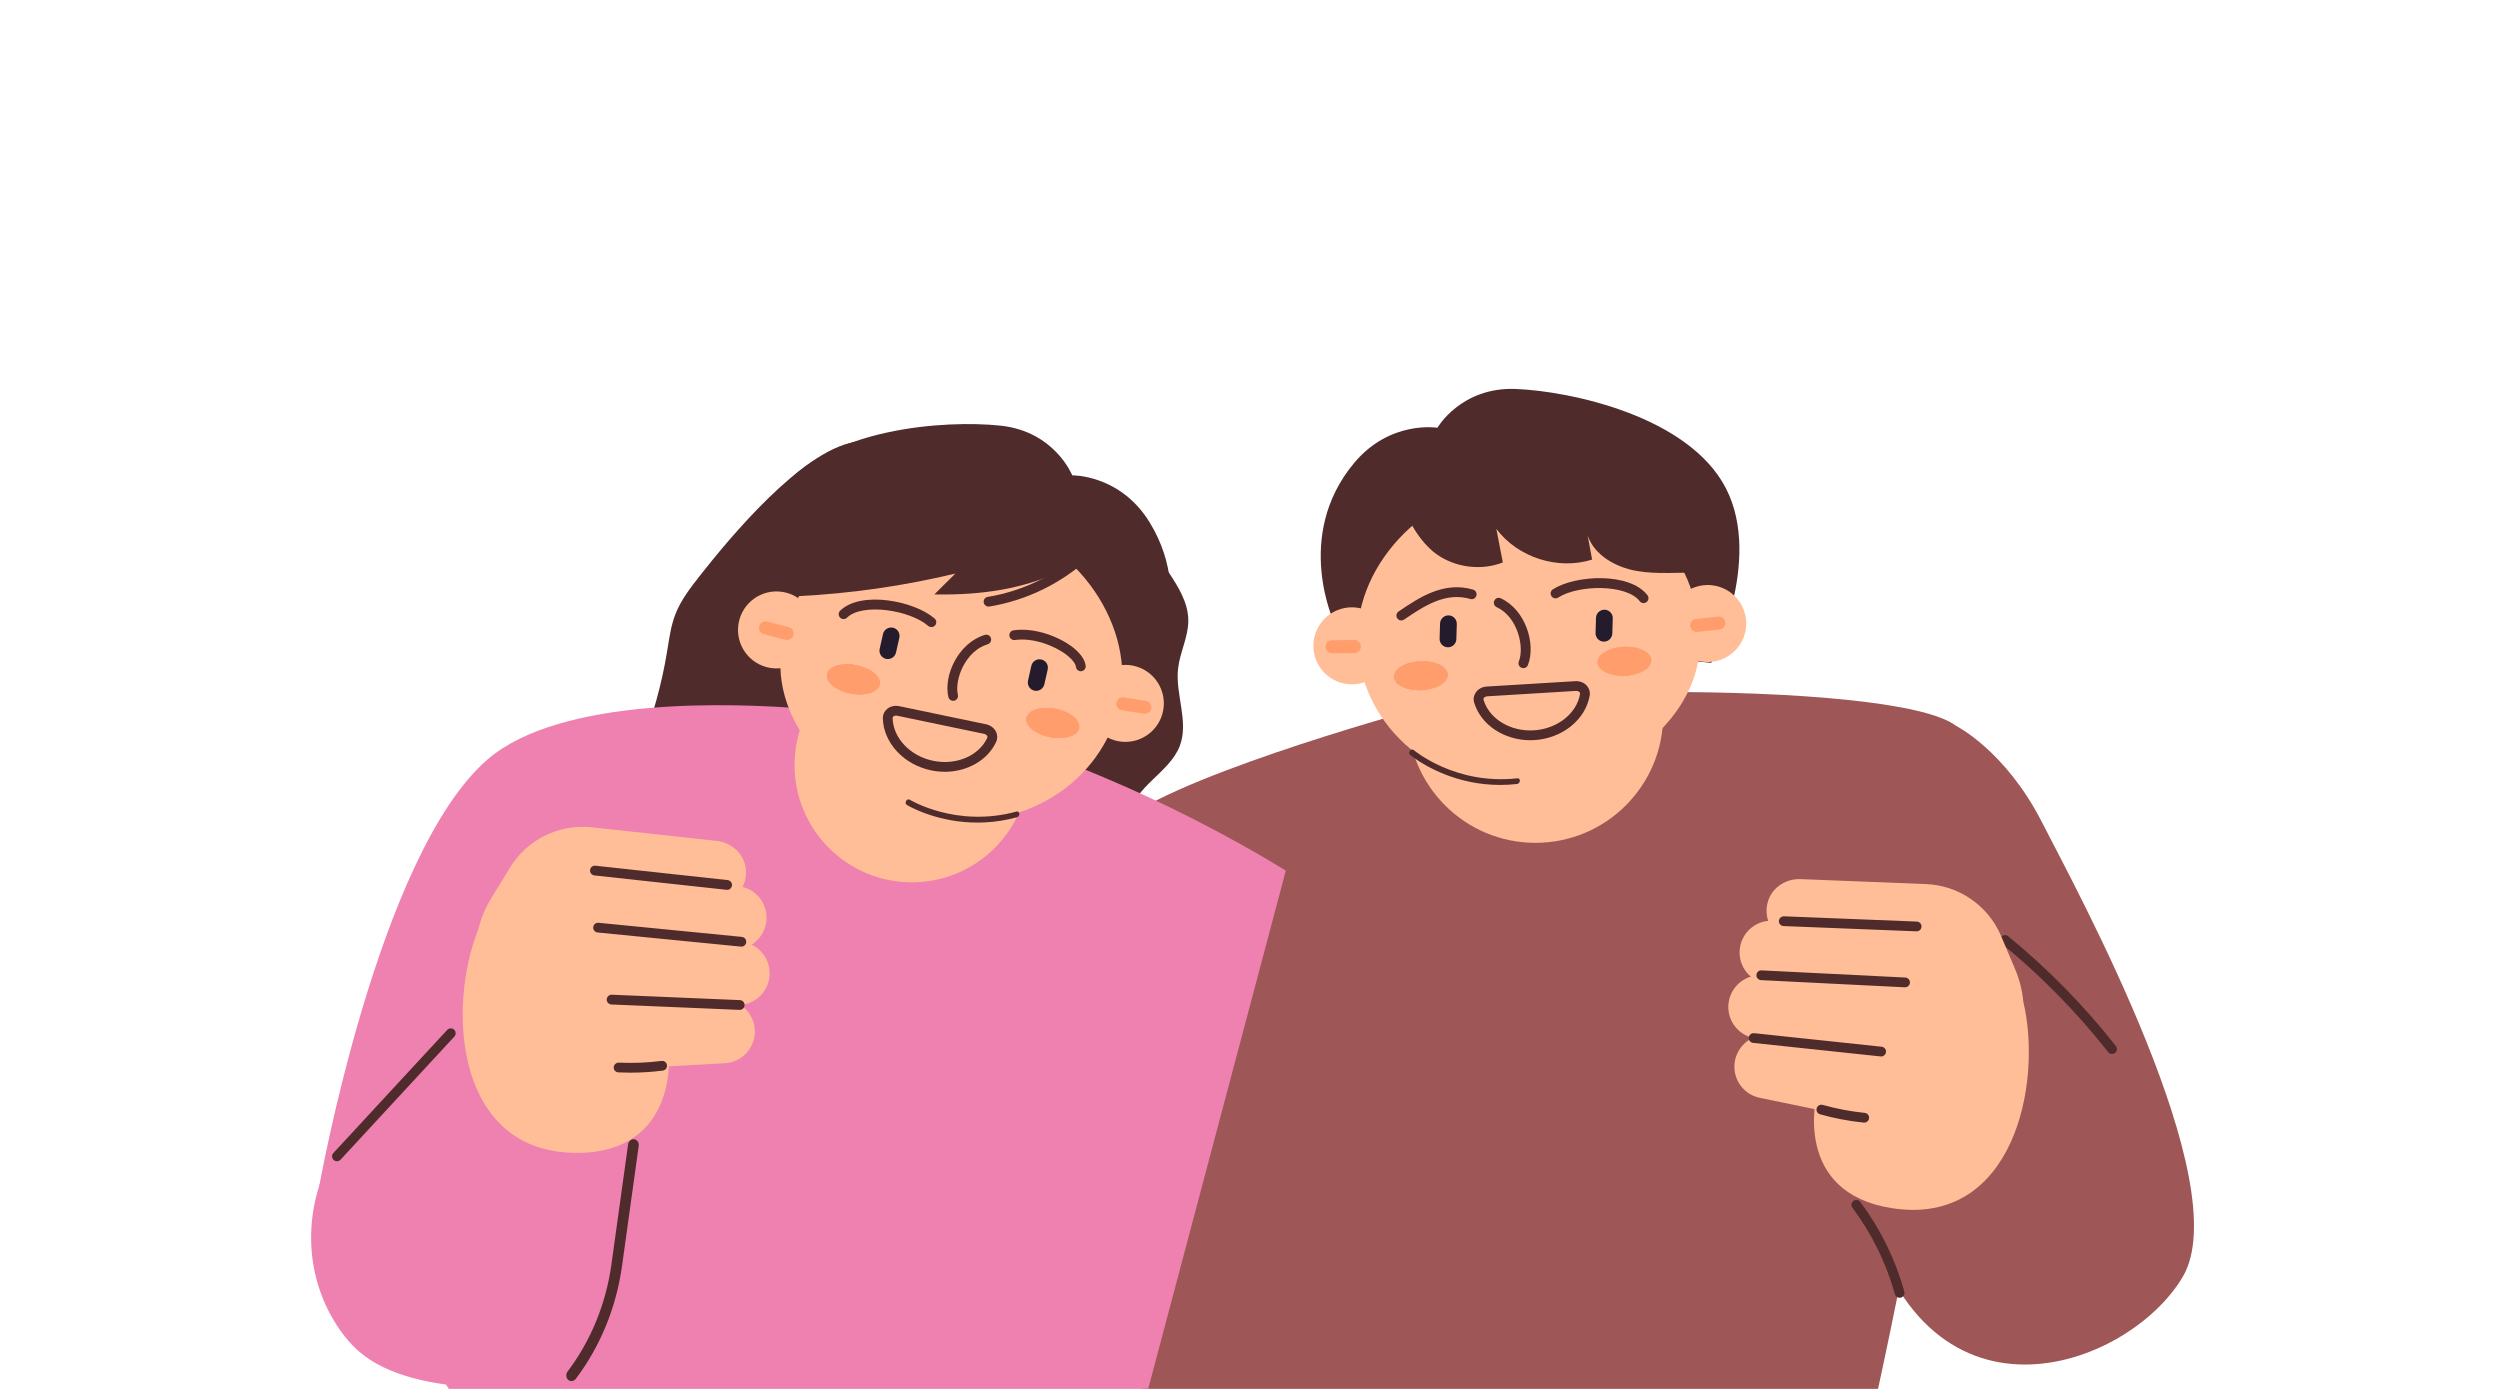 <svg width="450" height="250" viewBox="0 0 450 250" fill="none" xmlns="http://www.w3.org/2000/svg">
<path d="M125.996 103.609C124.293 105.781 122.566 107.993 121.569 110.565C120.732 112.725 120.444 115.05 120.067 117.335C119.107 123.153 117.528 128.868 115.365 134.353C143.282 141.332 171.511 147.056 199.94 151.503C200.51 151.593 201.107 151.678 201.651 151.488C203.341 150.895 203.147 148.516 203.384 146.742C204.071 141.581 210.503 139.132 212.361 134.268C214.029 129.9 211.54 125.024 212.05 120.375C212.375 117.408 213.922 114.623 213.896 111.637C213.868 108.446 212.062 105.576 210.294 102.92C208.416 100.097 206.472 97.249 203.848 95.1C199.388 91.446 193.488 90.198 187.835 89.065C181.011 87.696 174.189 86.329 167.366 84.961C161.857 83.857 179.803 74.779 153.673 79.587C144.176 81.335 131.372 96.757 125.996 103.61V103.609Z" fill="#4F2B2B"/>
<path d="M336.371 250H205.406C205.406 250 196.326 159.54 199.458 150.761C202.36 142.635 246.785 129.948 253.4 128.099C253.946 127.941 254.228 127.87 254.228 127.87C260.931 125.882 279.615 124.598 298.986 124.563C322.264 124.51 346.508 126.252 352.158 130.704C362.502 138.851 338.048 250 338.048 250H336.371Z" fill="#9F5656"/>
<path d="M299.377 128.715C299.377 141.417 289.083 151.71 276.381 151.71C263.678 151.71 253.385 141.417 253.385 128.715C253.385 128.503 253.385 128.293 253.402 128.098C253.948 127.94 254.229 127.869 254.229 127.869C260.932 125.881 279.617 124.597 298.988 124.562C299.253 125.898 299.377 127.289 299.377 128.714V128.715Z" fill="#FFBE97"/>
<path d="M231.444 156.724L206.675 250H80.794L57.418 213.782C57.418 213.782 68.063 153.592 87.821 136.649C101 125.353 131.947 126.479 145.582 127.624C149.682 127.957 152.214 128.292 152.214 128.292C162.877 128.487 174.277 131.125 185.029 134.749C210.029 143.123 231.443 156.724 231.443 156.724H231.444Z" fill="#EE81B0"/>
<path d="M185.244 137.703C185.244 149.35 175.795 158.816 164.131 158.816C152.467 158.816 143.018 149.35 143.018 137.703C143.018 134.062 143.949 130.63 145.586 127.623C149.685 127.956 152.217 128.291 152.217 128.291C162.881 128.486 174.281 131.124 185.032 134.748C185.173 135.715 185.244 136.702 185.244 137.703Z" fill="#FFBE97"/>
<path d="M352.158 130.696C352.158 130.696 360.937 135.087 367.523 147.942C374.108 160.797 402.641 213.163 392.921 229.782C383.202 246.401 345.574 260.197 335.227 215.358L352.158 130.696Z" fill="#9F5656"/>
<path d="M84.064 178.044L63.246 202.94C55.064 212.724 53.537 226.706 60.072 237.66C61.329 239.769 62.831 241.698 64.623 243.265C74.656 252.044 98.853 250.474 104.549 246.609C122.421 234.486 115.105 203.442 115.105 203.442L84.064 178.044Z" fill="#EE81B0"/>
<path d="M100.568 155.995L132.888 159.511C135.666 159.813 137.818 162.082 137.973 164.873C138.148 168.023 135.736 170.718 132.586 170.894L104.685 172.446L100.568 155.997V155.995Z" fill="#FFBE97"/>
<path d="M101.125 165.999L133.445 169.515C136.223 169.817 138.375 172.086 138.529 174.877C138.704 178.027 136.293 180.722 133.143 180.898L105.242 182.45L101.125 166.001V165.999Z" fill="#FFBE97"/>
<path d="M98.461 176.479L130.781 179.995C133.559 180.296 135.711 182.566 135.865 185.357C136.04 188.506 133.629 191.201 130.479 191.378L102.577 192.929L98.461 176.48V176.479Z" fill="#FFBE97"/>
<path d="M134.158 155.853C133.646 153.4 131.485 151.627 128.991 151.356L106.543 148.913C100.639 148.271 94.894 151.096 91.797 156.164L88.401 161.721C87.346 163.449 86.574 165.321 86.098 167.265C80.423 181.44 81.946 207.518 103.818 207.518C122.319 207.518 120.396 189.262 120.396 189.262C120.396 189.262 116.764 184.533 111.846 179.115L104.655 164.106L128.889 162.757C132.331 162.567 134.893 159.366 134.158 155.852V155.853Z" fill="#FFBE97"/>
<path d="M130.884 160.17C130.851 160.17 130.82 160.169 130.788 160.166L106.992 157.578C106.509 157.525 106.16 157.09 106.212 156.608C106.265 156.125 106.686 155.772 107.182 155.828L130.978 158.416C131.461 158.469 131.81 158.903 131.758 159.386C131.708 159.836 131.328 160.17 130.884 160.17Z" fill="#4F2B2B"/>
<path d="M133.444 170.395C133.416 170.395 133.387 170.394 133.357 170.39L107.571 167.849C107.086 167.801 106.734 167.371 106.782 166.888C106.83 166.404 107.247 166.051 107.742 166.099L133.529 168.641C134.013 168.689 134.366 169.119 134.318 169.601C134.273 170.056 133.891 170.395 133.444 170.395Z" fill="#4F2B2B"/>
<path d="M133.143 181.778C133.131 181.778 133.118 181.778 133.106 181.778L110.051 180.805C109.566 180.784 109.188 180.374 109.21 179.889C109.23 179.403 109.669 179.021 110.126 179.047L133.18 180.02C133.666 180.04 134.044 180.45 134.022 180.936C134.002 181.408 133.612 181.779 133.143 181.779V181.778Z" fill="#4F2B2B"/>
<path d="M113.459 193.081C112.74 193.081 112.019 193.064 111.303 193.03C110.817 193.007 110.443 192.595 110.466 192.11C110.489 191.624 110.941 191.259 111.386 191.273C113.939 191.393 116.527 191.29 119.073 190.965C119.565 190.911 119.995 191.245 120.057 191.726C120.117 192.209 119.779 192.648 119.296 192.71C117.364 192.956 115.408 193.079 113.461 193.079L113.459 193.081Z" fill="#4F2B2B"/>
<path d="M60.651 209.025C60.438 209.025 60.223 208.947 60.054 208.791C59.698 208.462 59.675 207.905 60.004 207.547L80.491 185.39C80.821 185.031 81.378 185.011 81.735 185.341C82.092 185.67 82.114 186.227 81.784 186.584L61.298 208.742C61.124 208.929 60.888 209.025 60.651 209.025Z" fill="#4F2B2B"/>
<path d="M102.724 248.591C102.562 248.564 102.405 248.492 102.273 248.369C101.867 248.002 101.819 247.33 102.168 246.87C106.343 241.341 109.068 234.702 110.046 227.67L113.058 205.993C113.14 205.408 113.633 204.991 114.161 205.06C114.707 205.184 115.05 205.661 114.97 206.246L111.958 227.921C110.924 235.348 108.046 242.358 103.637 248.199C103.403 248.506 103.054 248.642 102.725 248.587L102.724 248.591Z" fill="#4F2B2B"/>
<path d="M380.164 189.717C379.905 189.717 379.648 189.602 379.471 189.381C373.834 182.209 367.396 175.645 360.338 169.872C359.962 169.564 359.907 169.009 360.215 168.634C360.522 168.257 361.075 168.204 361.452 168.509C368.612 174.364 375.14 181.021 380.857 188.293C381.156 188.676 381.091 189.229 380.707 189.529C380.548 189.656 380.355 189.718 380.164 189.718V189.717Z" fill="#4F2B2B"/>
<path d="M341.93 233.601C341.545 233.601 341.191 233.347 341.083 232.957C339.512 227.325 336.94 222.091 333.439 217.402C333.148 217.012 333.227 216.462 333.618 216.171C334.005 215.877 334.559 215.959 334.848 216.349C338.482 221.214 341.149 226.644 342.778 232.485C342.908 232.954 342.636 233.438 342.167 233.568C342.09 233.59 342.009 233.601 341.932 233.601H341.93Z" fill="#4F2B2B"/>
<path d="M351.547 167.019L319.062 165.732C316.269 165.621 313.807 167.548 313.242 170.285C312.605 173.374 314.593 176.395 317.682 177.034L345.049 182.684L351.547 167.021V167.019Z" fill="#FFBE97"/>
<path d="M349.519 176.834L317.034 175.547C314.242 175.435 311.779 177.363 311.215 180.099C310.577 183.189 312.565 186.21 315.654 186.849L343.022 192.498L349.519 176.835V176.834Z" fill="#FFBE97"/>
<path d="M350.611 187.591L318.126 186.303C315.334 186.192 312.871 188.12 312.306 190.856C311.669 193.946 313.657 196.967 316.746 197.606L344.114 203.255L350.611 187.592V187.591Z" fill="#FFBE97"/>
<path d="M318.344 161.926C319.212 159.575 321.611 158.139 324.117 158.241L346.68 159.134C352.614 159.369 357.88 163.009 360.195 168.479L362.733 174.475C363.522 176.341 364.009 178.306 364.195 180.3C367.718 195.157 362.367 220.726 340.733 217.5C322.436 214.773 327.03 197 327.03 197C327.03 197 331.32 192.858 336.982 188.225L346.307 174.441L322.538 169.534C319.162 168.838 317.1 165.294 318.344 161.928V161.926Z" fill="#FFBE97"/>
<path d="M344.992 167.64C344.979 167.64 344.97 167.64 344.958 167.64L321.043 166.691C320.557 166.673 320.178 166.263 320.198 165.777C320.217 165.291 320.65 164.919 321.112 164.934L345.027 165.882C345.513 165.901 345.892 166.311 345.872 166.797C345.853 167.27 345.463 167.641 344.992 167.641V167.64Z" fill="#4F2B2B"/>
<path d="M342.913 177.714C342.9 177.714 342.884 177.714 342.87 177.714L316.991 176.424C316.505 176.399 316.132 175.986 316.155 175.502C316.18 175.017 316.593 174.624 317.076 174.666L342.955 175.956C343.441 175.981 343.814 176.394 343.791 176.878C343.769 177.349 343.378 177.714 342.912 177.714H342.913Z" fill="#4F2B2B"/>
<path d="M338.603 190.163C338.572 190.163 338.539 190.162 338.508 190.159L315.562 187.722C315.079 187.671 314.728 187.238 314.781 186.755C314.832 186.271 315.268 185.921 315.747 185.974L338.694 188.41C339.177 188.462 339.528 188.895 339.475 189.377C339.427 189.829 339.045 190.165 338.603 190.165V190.163Z" fill="#4F2B2B"/>
<path d="M335.559 202.072C335.528 202.072 335.498 202.07 335.469 202.067C332.819 201.8 330.177 201.297 327.61 200.573C327.143 200.44 326.869 199.954 327.002 199.487C327.135 199.02 327.624 198.744 328.088 198.879C330.557 199.575 333.099 200.059 335.645 200.316C336.13 200.366 336.482 200.796 336.433 201.28C336.388 201.733 336.004 202.07 335.56 202.07L335.559 202.072Z" fill="#4F2B2B"/>
<path d="M258.731 77.001C258.731 77.001 262.971 69.631 272.813 70.014C282.655 70.4 304.022 74.9 310.693 87.947C317.363 100.994 308.012 119.315 308.012 119.315L240.24 112.273C240.24 112.273 232.709 96.539 243.749 83.329C250.224 75.582 258.733 76.998 258.733 76.998L258.731 77.001Z" fill="#4F2B2B"/>
<path d="M305.982 116.187C305.487 130.37 289.509 142.243 272.489 141.649C255.47 141.055 243.852 128.222 244.345 114.038C244.84 99.855 258.658 86.573 275.689 86.616C295.471 86.667 306.475 102.003 305.98 116.187H305.982Z" fill="#FFBE97"/>
<path d="M283.586 92.589C283.608 92.626 283.638 92.65 283.655 92.694C283.6 92.647 283.585 92.617 283.586 92.589Z" fill="#FFBE97"/>
<path d="M260.59 116.513C259.758 116.489 259.104 115.793 259.128 114.959L259.209 112.231C259.233 111.399 259.928 110.744 260.763 110.768C261.595 110.792 262.249 111.487 262.225 112.322L262.144 115.05C262.12 115.882 261.424 116.537 260.59 116.513Z" fill="#241C2D"/>
<path d="M288.662 115.493C287.83 115.469 287.176 114.774 287.2 113.94L287.281 111.211C287.305 110.379 288.001 109.725 288.835 109.749C289.667 109.773 290.321 110.468 290.298 111.302L290.216 114.031C290.192 114.863 289.497 115.517 288.662 115.493Z" fill="#241C2D"/>
<path d="M283.586 92.59C283.608 92.627 283.638 92.651 283.655 92.695C283.6 92.648 283.585 92.618 283.586 92.59Z" fill="#5A5A5A"/>
<path d="M245.979 122.658C249.518 121.2 251.206 117.15 249.749 113.61C248.291 110.071 244.241 108.383 240.701 109.841C237.162 111.298 235.474 115.349 236.932 118.888C238.389 122.427 242.44 124.115 245.979 122.658Z" fill="#FFBE97"/>
<path d="M243.796 117.549L239.782 117.585C239.135 117.591 238.606 117.071 238.6 116.425C238.593 115.778 239.113 115.249 239.76 115.243L243.774 115.207C244.421 115.201 244.95 115.721 244.956 116.367C244.962 117.014 244.443 117.543 243.796 117.549Z" fill="#FF9D6C"/>
<path d="M308.245 119.11C312.043 118.637 314.738 115.174 314.265 111.375C313.791 107.577 310.328 104.882 306.53 105.356C302.731 105.83 300.036 109.293 300.51 113.091C300.984 116.889 304.447 119.584 308.245 119.11Z" fill="#FFBE97"/>
<path d="M309.527 113.313L305.535 113.745C304.892 113.814 304.315 113.35 304.245 112.707C304.176 112.063 304.64 111.486 305.283 111.417L309.274 110.983C309.918 110.914 310.495 111.378 310.565 112.021C310.634 112.665 310.17 113.242 309.527 113.312V113.313Z" fill="#FF9D6C"/>
<path d="M295.845 108.559C295.581 108.559 295.319 108.44 295.146 108.213C292.805 105.143 284.142 105.204 280.473 107.563C280.065 107.823 279.52 107.707 279.257 107.297C278.994 106.888 279.113 106.344 279.522 106.081C283.618 103.454 293.379 102.995 296.546 107.145C296.842 107.532 296.766 108.083 296.379 108.378C296.221 108.5 296.034 108.559 295.847 108.559H295.845Z" fill="#4F2B2B"/>
<path d="M252.234 111.68C251.952 111.68 251.674 111.544 251.504 111.292C251.233 110.89 251.338 110.342 251.742 110.071L251.903 109.962C255.456 107.565 259.876 104.58 265.153 106.13C265.618 106.267 265.886 106.755 265.748 107.222C265.612 107.687 265.128 107.954 264.658 107.819C260.178 106.502 256.301 109.117 252.887 111.422L252.723 111.532C252.571 111.634 252.401 111.682 252.231 111.682L252.234 111.68Z" fill="#4F2B2B"/>
<path d="M255.877 124.216C258.539 124.092 260.644 122.83 260.576 121.398C260.509 119.965 258.297 118.906 255.634 119.03C252.971 119.155 250.867 120.417 250.934 121.849C251.001 123.281 253.214 124.341 255.877 124.216Z" fill="#FF9D6C"/>
<path d="M255.877 124.216C258.539 124.092 260.644 122.83 260.576 121.398C260.509 119.965 258.297 118.906 255.634 119.03C252.971 119.155 250.867 120.417 250.934 121.849C251.001 123.281 253.214 124.341 255.877 124.216Z" fill="#FF9D6C"/>
<path d="M292.523 121.629C295.186 121.505 297.29 120.243 297.223 118.811C297.156 117.379 294.943 116.319 292.28 116.443C289.618 116.568 287.513 117.83 287.58 119.262C287.647 120.694 289.86 121.754 292.523 121.629Z" fill="#FF9D6C"/>
<path d="M292.523 121.629C295.186 121.505 297.29 120.243 297.223 118.811C297.156 117.379 294.943 116.319 292.28 116.443C289.618 116.568 287.513 117.83 287.58 119.262C287.647 120.694 289.86 121.754 292.523 121.629Z" fill="#FF9D6C"/>
<path d="M255.877 124.218C258.539 124.093 260.644 122.832 260.576 121.399C260.509 119.967 258.297 118.907 255.634 119.032C252.971 119.157 250.867 120.419 250.934 121.851C251.001 123.283 253.214 124.343 255.877 124.218Z" fill="#FF9D6C"/>
<path d="M292.523 121.629C295.186 121.505 297.29 120.243 297.223 118.811C297.156 117.379 294.943 116.319 292.28 116.443C289.618 116.568 287.513 117.83 287.58 119.262C287.647 120.694 289.86 121.754 292.523 121.629Z" fill="#FF9D6C"/>
<path d="M274.207 120.268C274.099 120.268 273.991 120.247 273.884 120.207C273.432 120.028 273.211 119.519 273.389 119.067C274.427 116.433 273.182 111.044 269.399 109.284C268.96 109.08 268.767 108.557 268.974 108.116C269.18 107.674 269.701 107.485 270.142 107.691C274.645 109.785 276.495 115.982 275.026 119.712C274.89 120.059 274.559 120.269 274.207 120.269V120.268Z" fill="#4F2B2B"/>
<path d="M275.459 133.241C270.722 133.241 266.536 130.467 265.343 126.445C265.16 125.831 265.275 125.169 265.651 124.63C266.081 124.019 266.806 123.626 267.599 123.578L283.562 122.61C284.38 122.565 285.124 122.865 285.622 123.419C286.062 123.908 286.255 124.55 286.148 125.179C285.414 129.531 281.227 132.911 276.195 133.218C275.948 133.233 275.702 133.239 275.459 133.239V133.241ZM283.732 124.364C283.712 124.364 283.69 124.364 283.67 124.366L267.707 125.334C267.445 125.351 267.216 125.464 267.093 125.64C267.022 125.741 267.001 125.845 267.031 125.945C268.053 129.398 271.888 131.719 276.088 131.462C280.312 131.205 283.814 128.44 284.413 124.889C284.43 124.785 284.397 124.687 284.315 124.595C284.182 124.448 283.969 124.364 283.73 124.364H283.732Z" fill="#4F2B2B"/>
<path d="M258.547 99.73C261.951 102.171 266.605 102.76 270.511 101.244C270.119 99.227 269.728 97.21 269.338 95.192C273.195 100.348 280.447 102.675 286.582 100.723C286.315 99.289 286.049 97.855 285.781 96.421C287.047 99.996 290.848 102.107 294.582 102.769C298.316 103.431 302.15 102.97 305.94 103.119C304.826 99.649 303.497 96.249 301.967 92.941C300.563 89.908 298.946 86.896 296.533 84.583C290.442 78.748 280.984 78.691 272.575 79.326C268.511 79.633 264.394 80.03 260.578 81.466C257.151 82.754 252.441 85.305 252.569 89.475C252.679 93.081 255.736 97.714 258.547 99.73Z" fill="#4F2B2B"/>
<path d="M193.002 85.562C193.002 85.562 189.873 77.655 180.079 76.614C170.285 75.573 148.491 76.938 140.006 88.883C131.519 100.829 138.125 120.31 138.125 120.31L206.203 123.14C206.203 123.14 215.93 108.659 206.916 93.993C201.628 85.39 193.004 85.562 193.004 85.562H193.002Z" fill="#4F2B2B"/>
<path d="M140.585 117.508C139.024 131.613 153.117 145.671 170.044 147.544C186.971 149.417 200.322 138.398 201.884 124.293C203.445 110.187 191.691 95.047 174.834 92.628C155.251 89.818 142.148 103.402 140.585 117.508Z" fill="#FFBE97"/>
<path d="M159.479 118.594C158.667 118.411 158.157 117.604 158.34 116.789L158.94 114.127C159.122 113.315 159.93 112.805 160.744 112.988C161.556 113.17 162.066 113.977 161.883 114.792L161.283 117.454C161.101 118.267 160.293 118.776 159.479 118.594Z" fill="#241C2D"/>
<path d="M186.18 124.315C185.368 124.133 184.858 123.326 185.041 122.511L185.641 119.848C185.824 119.036 186.631 118.526 187.445 118.709C188.258 118.892 188.767 119.699 188.585 120.513L187.984 123.176C187.802 123.988 186.994 124.498 186.18 124.315Z" fill="#241C2D"/>
<path d="M166.157 97.397C166.131 97.43 166.097 97.45 166.074 97.49C166.136 97.453 166.154 97.424 166.157 97.397Z" fill="#FFBE97"/>
<path d="M166.159 97.397C166.133 97.43 166.099 97.45 166.076 97.49C166.138 97.453 166.156 97.424 166.159 97.397Z" fill="#5A5A5A"/>
<path d="M205.212 133.012C208.749 131.549 210.43 127.496 208.967 123.959C207.504 120.422 203.451 118.741 199.914 120.204C196.377 121.667 194.696 125.72 196.159 129.257C197.622 132.794 201.675 134.475 205.212 133.012Z" fill="#FFBE97"/>
<path d="M201.923 127.844L205.891 128.46C206.53 128.559 207.129 128.121 207.228 127.482C207.327 126.843 206.889 126.244 206.25 126.145L202.282 125.53C201.643 125.431 201.045 125.868 200.946 126.507C200.847 127.146 201.284 127.745 201.923 127.844Z" fill="#FF9D6C"/>
<path d="M146.61 114.511C147.23 110.734 144.672 107.169 140.895 106.549C137.118 105.928 133.553 108.487 132.932 112.264C132.312 116.041 134.87 119.606 138.647 120.226C142.424 120.847 145.989 118.288 146.61 114.511Z" fill="#FFBE97"/>
<path d="M137.495 114.15L141.382 115.155C142.009 115.318 142.648 114.94 142.809 114.315C142.971 113.689 142.594 113.05 141.969 112.889L138.081 111.883C137.455 111.721 136.816 112.098 136.655 112.723C136.492 113.35 136.87 113.989 137.495 114.15Z" fill="#FF9D6C"/>
<path d="M167.651 112.875C167.445 112.875 167.241 112.804 167.074 112.66C163.781 109.795 155.221 108.481 152.461 111.182C152.115 111.524 151.556 111.515 151.217 111.168C150.877 110.822 150.885 110.263 151.231 109.925C154.964 106.275 164.559 108.141 168.228 111.332C168.595 111.651 168.633 112.206 168.315 112.573C168.14 112.773 167.897 112.875 167.651 112.875Z" fill="#4F2B2B"/>
<path d="M194.545 120.825C194.105 120.825 193.726 120.496 193.673 120.047C193.603 119.451 192.972 118.639 191.982 117.877C189.81 116.2 185.916 114.744 182.683 115.199C182.199 115.27 181.757 114.931 181.688 114.45C181.62 113.969 181.956 113.523 182.437 113.455C186.325 112.905 190.67 114.639 193.059 116.483C194.047 117.245 195.259 118.447 195.421 119.843C195.477 120.325 195.132 120.762 194.649 120.817C194.615 120.822 194.581 120.824 194.547 120.824L194.545 120.825Z" fill="#4F2B2B"/>
<path d="M194.241 131.061C194.514 129.654 192.615 128.101 189.998 127.592C187.381 127.084 185.038 127.812 184.765 129.219C184.491 130.627 186.391 132.18 189.007 132.689C191.624 133.197 193.967 132.469 194.241 131.061Z" fill="#FF9D6C"/>
<path d="M194.241 131.061C194.514 129.654 192.615 128.101 189.998 127.592C187.381 127.084 185.038 127.812 184.765 129.219C184.491 130.627 186.391 132.18 189.007 132.689C191.624 133.197 193.967 132.469 194.241 131.061Z" fill="#FF9D6C"/>
<path d="M158.348 123.2C158.622 121.793 156.722 120.24 154.105 119.731C151.489 119.222 149.146 119.951 148.872 121.358C148.599 122.765 150.498 124.319 153.115 124.827C155.732 125.336 158.075 124.607 158.348 123.2Z" fill="#FF9D6C"/>
<path d="M158.348 123.2C158.622 121.793 156.722 120.24 154.105 119.731C151.489 119.222 149.146 119.951 148.872 121.358C148.599 122.765 150.498 124.319 153.115 124.827C155.732 125.336 158.075 124.607 158.348 123.2Z" fill="#FF9D6C"/>
<path d="M194.239 131.06C194.512 129.653 192.613 128.1 189.996 127.591C187.379 127.083 185.036 127.811 184.763 129.218C184.489 130.626 186.389 132.179 189.005 132.688C191.622 133.196 193.965 132.468 194.239 131.06Z" fill="#FF9D6C"/>
<path d="M158.348 123.2C158.622 121.793 156.722 120.24 154.105 119.731C151.489 119.222 149.146 119.951 148.872 121.358C148.599 122.765 150.498 124.319 153.115 124.827C155.732 125.336 158.075 124.607 158.348 123.2Z" fill="#FF9D6C"/>
<path d="M171.562 126.149C171.163 126.149 170.803 125.875 170.707 125.47C169.793 121.564 172.518 115.703 177.277 114.279C177.738 114.14 178.233 114.405 178.371 114.87C178.51 115.334 178.245 115.826 177.78 115.966C173.784 117.16 171.773 122.311 172.419 125.068C172.531 125.541 172.237 126.015 171.763 126.126C171.695 126.142 171.627 126.149 171.561 126.149H171.562Z" fill="#4F2B2B"/>
<path d="M170.061 138.921C169.249 138.921 168.425 138.838 167.597 138.666C162.659 137.636 159.007 133.687 158.911 129.276C158.897 128.636 159.18 128.028 159.684 127.608C160.258 127.132 161.067 126.945 161.841 127.107L177.496 130.373C178.271 130.535 178.936 131.029 179.27 131.696C179.566 132.283 179.581 132.953 179.312 133.533C177.77 136.867 174.094 138.923 170.058 138.923L170.061 138.921ZM161.281 128.806C161.098 128.806 160.929 128.858 160.809 128.959C160.714 129.038 160.666 129.132 160.67 129.236C160.748 132.836 163.811 136.078 167.956 136.943C172.105 137.803 176.204 136.061 177.717 132.792C177.761 132.698 177.754 132.594 177.7 132.483C177.603 132.293 177.394 132.146 177.137 132.093L161.48 128.826C161.412 128.812 161.346 128.806 161.281 128.806Z" fill="#4F2B2B"/>
<path d="M190.046 103.208C184.38 105.716 177.503 107.179 168.187 106.994C169.448 105.742 170.708 104.491 171.968 103.239C162.643 105.476 153.111 106.841 143.533 107.312C143.912 105.439 144.333 103.573 144.799 101.719C145.32 99.636 145.934 97.494 147.326 95.86C148.692 94.257 150.662 93.317 152.6 92.494C160.48 89.149 168.871 87.011 177.392 86.174C182.814 85.642 190.99 85.435 194.87 90.13C198.982 95.104 193.615 101.627 190.046 103.207V103.208Z" fill="#4F2B2B"/>
<path d="M177.936 109.184C177.512 109.184 177.138 108.876 177.068 108.444C176.991 107.965 177.316 107.513 177.795 107.436C184.09 106.418 190.137 103.476 194.823 99.15C195.179 98.819 195.737 98.842 196.067 99.2C196.396 99.557 196.374 100.114 196.017 100.443C191.079 105.001 184.709 108.101 178.077 109.175C178.029 109.182 177.981 109.185 177.934 109.185L177.936 109.184Z" fill="#4F2B2B"/>
<path d="M165.119 145.829C163.916 145.306 163.238 144.891 163.215 144.881C163.005 144.751 162.952 144.434 163.097 144.174C163.242 143.914 163.534 143.81 163.74 143.938C163.825 143.99 172.145 149.048 182.974 146.081C183.228 146.008 183.454 146.183 183.482 146.466C183.507 146.746 183.323 147.032 183.069 147.105C174.988 149.32 168.26 147.199 165.118 145.833L165.119 145.829Z" fill="#4F2B2B"/>
<path d="M255.532 137.085C254.424 136.382 253.819 135.867 253.797 135.854C253.61 135.693 253.606 135.372 253.79 135.137C253.973 134.903 254.277 134.845 254.461 135.004C254.537 135.068 261.977 141.35 273.134 140.091C273.396 140.059 273.592 140.267 273.576 140.55C273.558 140.831 273.332 141.085 273.069 141.118C264.743 142.058 258.423 138.924 255.53 137.089L255.532 137.085Z" fill="#4F2B2B"/>
</svg>
